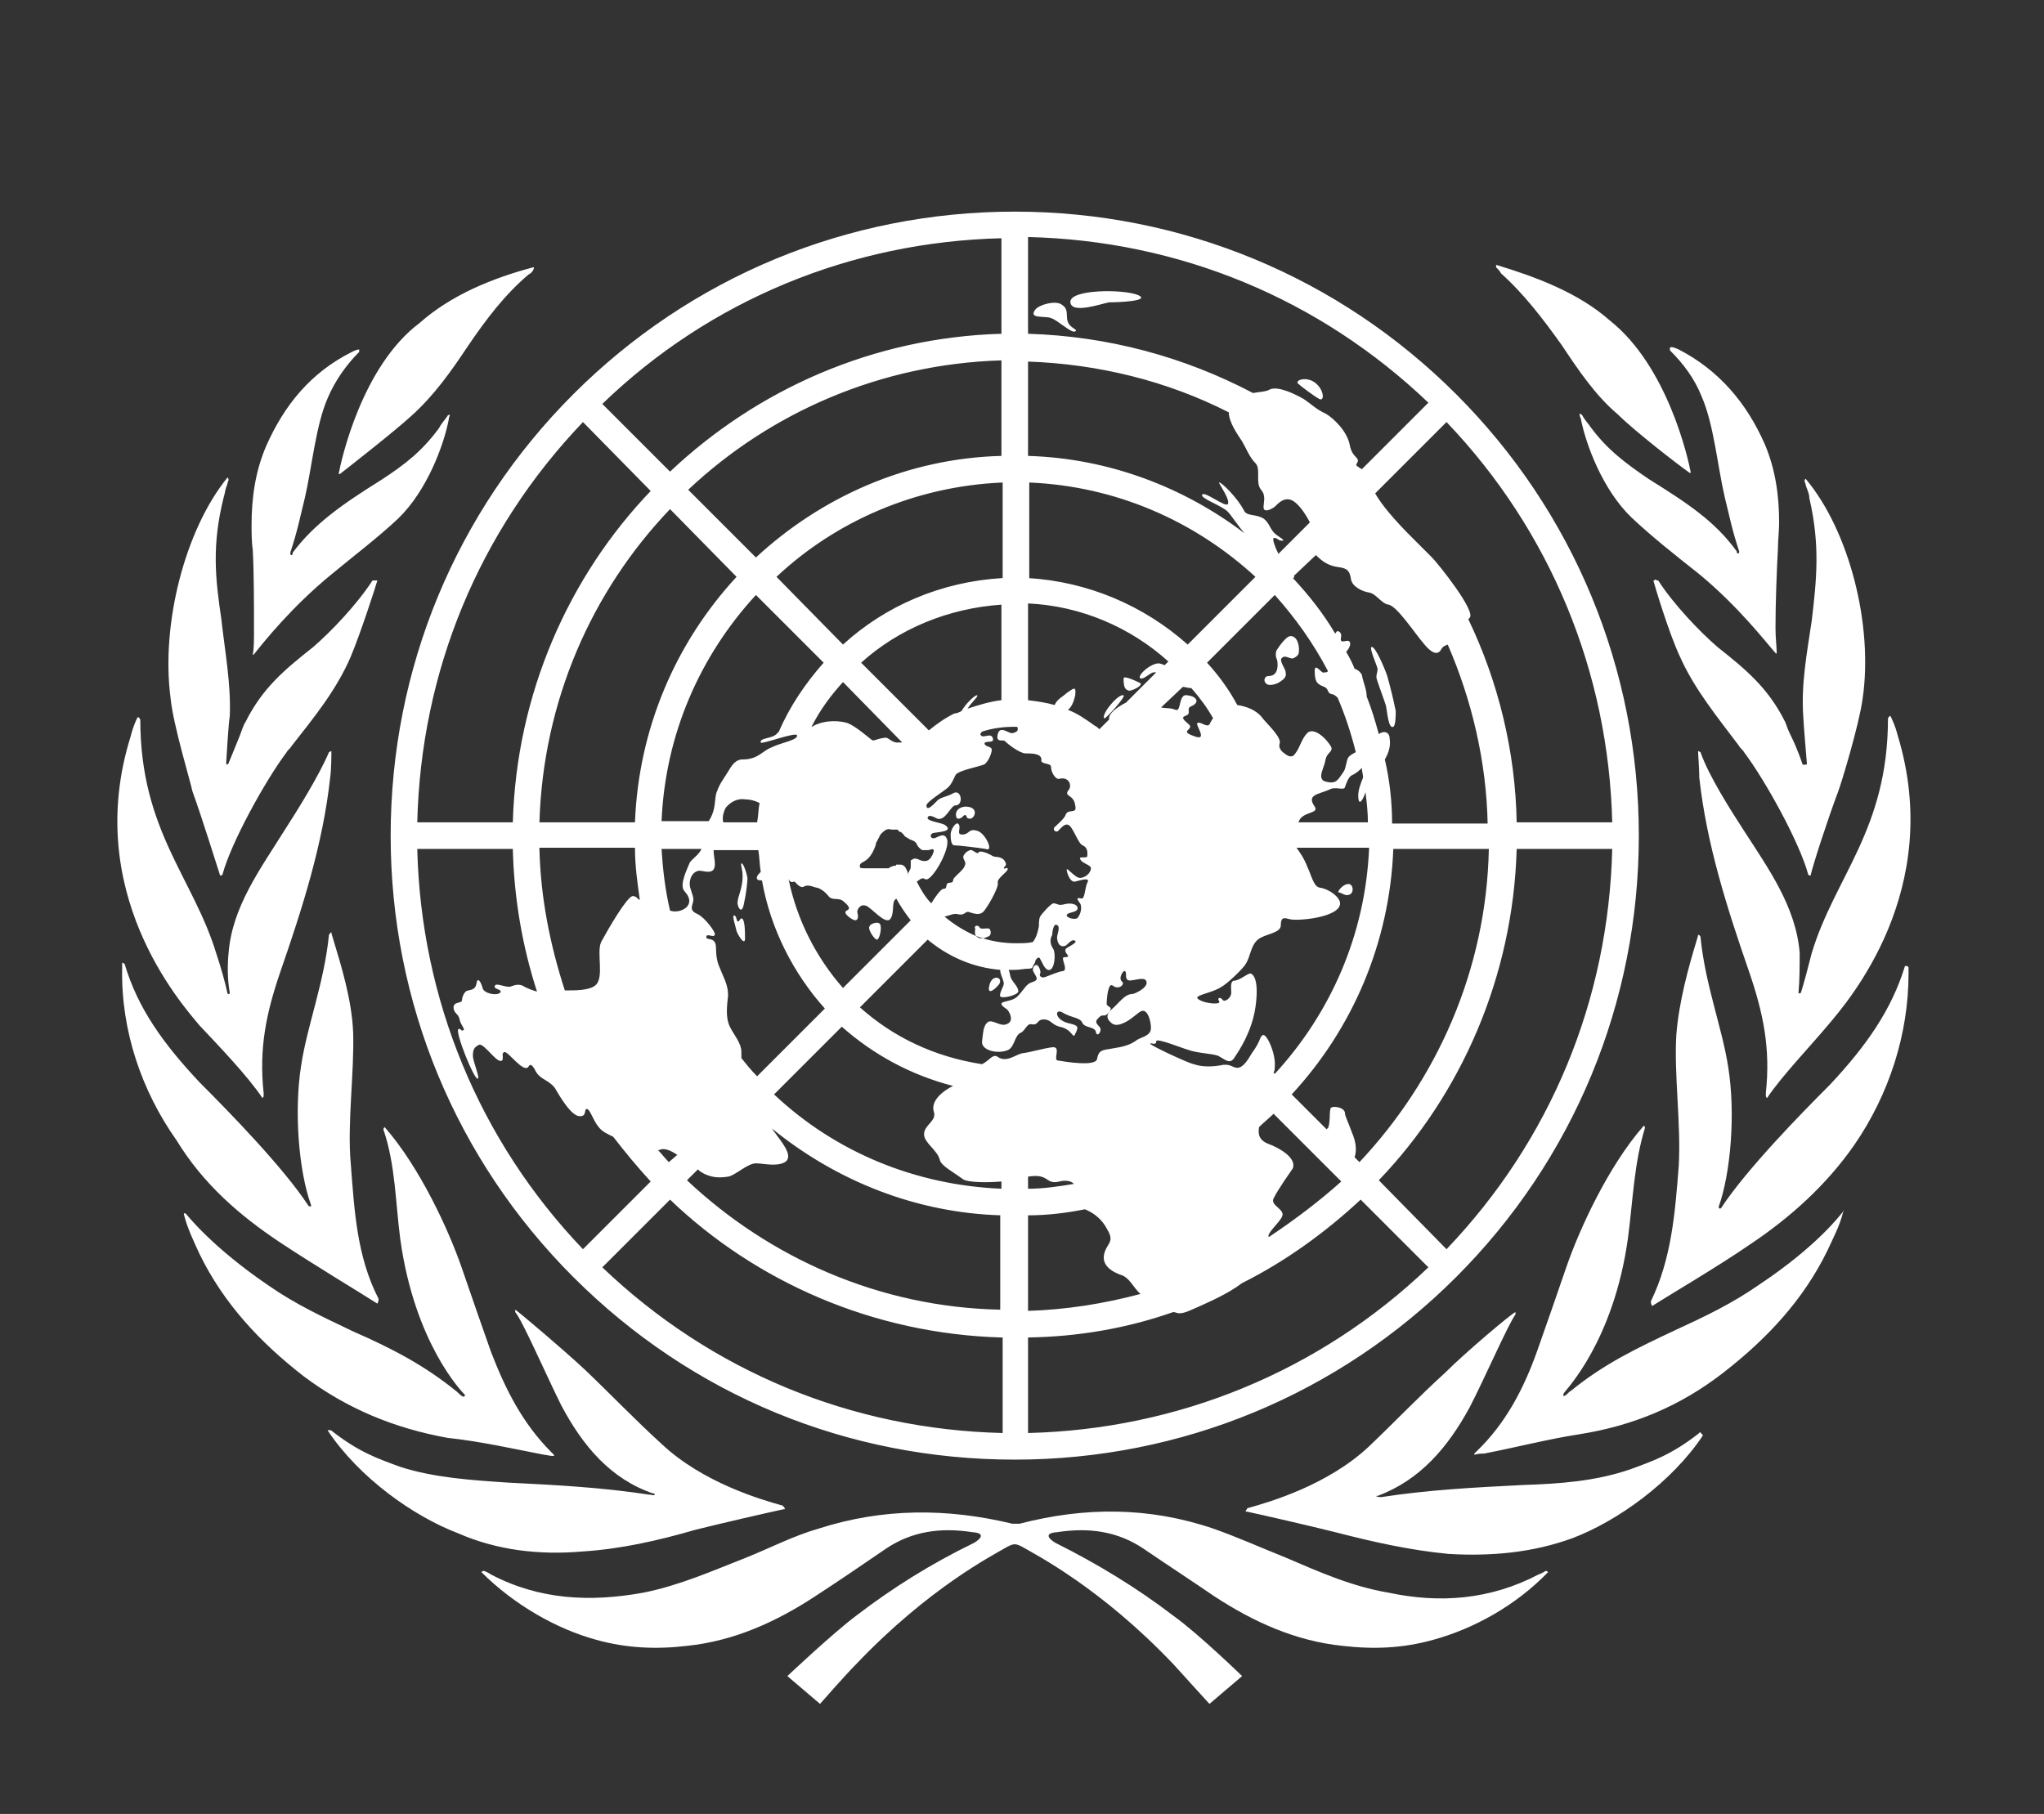 <svg version="1.2" xmlns="http://www.w3.org/2000/svg" viewBox="0 0 169 150" width="169" height="150">
	<rect x="0" y="0" width="169" height="150" fill="#333333" stroke="none"/>
	<title>UNRCP-light-svg</title>
	<style>
		.s0 { fill: #ffffff } 
		.s1 { fill: #e5243b } 
		.s2 { fill: #4c9f38 } 
		.s3 { fill: #ff3a21 } 
		.s4 { fill: #fcc30b } 
		.s5 { fill: #fd6925 } 
		.s6 { fill: #fd9d24 } 
		.s7 { fill: #3f7e44 } 
		.s8 { fill: #dda63a } 
		.s9 { fill: #c5192d } 
		.s10 { fill: #26bde2 } 
		.s11 { fill: #a21942 } 
		.s12 { fill: #dd1367 } 
		.s13 { fill: #bf8b2e } 
		.s14 { fill: #0a97d9 } 
		.s15 { fill: #00689d } 
		.s16 { fill: #56c02b } 
		.s17 { fill: #19486a } 
	</style>
	<path id="Layer" fill-rule="evenodd" class="s0" d="m183.9 118.4h-4.5l-1 2.8h-1.4l4.1-10.7h1.2l4.1 10.7h-1.4zm-4.1-1.1h3.6l-1.8-5z"/>
	<path id="Layer" fill-rule="evenodd" class="s0" d="m192.4 116.9h-2.5v4.3h-1.4v-10.7h3.5c1.2 0 2.1 0.3 2.8 0.8 0.6 0.5 1 1.3 1 2.4 0 0.7-0.2 1.2-0.5 1.7-0.4 0.5-0.9 0.9-1.5 1.1l2.5 4.5v0.1h-1.5zm-2.5-1.2h2.2c0.7 0 1.3-0.2 1.7-0.5 0.4-0.4 0.6-0.8 0.6-1.5q0-1.1-0.6-1.5c-0.4-0.4-1-0.5-1.7-0.5h-2.2z"/>
	<path id="Layer" fill-rule="evenodd" class="s0" d="m204.8 118.4h-4.5l-1 2.8h-1.5l4.1-10.7h1.2l4.1 10.7h-1.4zm-4-1.1h3.6l-1.8-5z"/>
	<path id="Layer" fill-rule="evenodd" class="s0" d="m209.5 110.5h3.5c1.2 0 2 0.2 2.6 0.7q0.9 0.8 0.9 2.1c0 0.5-0.1 0.9-0.4 1.3q-0.4 0.6-1.2 0.9c0.6 0.2 1 0.5 1.4 0.9 0.3 0.5 0.5 1 0.5 1.6 0 1-0.3 1.7-0.9 2.3-0.6 0.5-1.5 0.8-2.6 0.8h-3.8zm1.4 4.6h2.1c0.6 0 1.1-0.2 1.5-0.5 0.4-0.3 0.6-0.7 0.6-1.3 0-0.6-0.2-1-0.5-1.3-0.3-0.3-0.9-0.4-1.6-0.4h-2.1zm0 1.1v3.8h2.3c0.7 0 1.2-0.2 1.5-0.5 0.4-0.3 0.6-0.8 0.6-1.4 0-1.3-0.7-1.9-2.1-1.9z"/>
	<path id="Layer" class="s0" d="m226.9 116.4c-1.2-0.3-2.1-0.8-2.6-1.3-0.5-0.5-0.8-1.1-0.8-1.9 0-0.8 0.3-1.5 1-2.1 0.7-0.6 1.5-0.8 2.6-0.8 0.7 0 1.4 0.1 2 0.4 0.6 0.3 1 0.7 1.3 1.2 0.3 0.5 0.5 1 0.5 1.6h-1.4c0-0.6-0.2-1.2-0.6-1.5-0.4-0.4-1-0.6-1.7-0.6-0.7 0-1.2 0.2-1.6 0.5-0.4 0.3-0.6 0.7-0.6 1.3 0 0.4 0.2 0.8 0.6 1.1 0.4 0.3 1 0.6 1.9 0.8 0.9 0.2 1.6 0.5 2.1 0.8 0.5 0.3 0.9 0.7 1.1 1.1 0.2 0.4 0.4 0.9 0.4 1.4 0 0.9-0.3 1.6-1 2.1-0.7 0.5-1.6 0.8-2.7 0.8-0.7 0-1.4-0.1-2.1-0.4q-0.9-0.5-1.5-1.2c-0.3-0.5-0.5-1-0.5-1.7h1.4c0 0.6 0.2 1.2 0.7 1.5 0.5 0.4 1.1 0.6 1.9 0.6 0.7 0 1.3-0.2 1.7-0.5q0.6-0.5 0.6-1.2 0-0.8-0.6-1.2c-0.5-0.2-1.2-0.5-2.1-0.8z"/>
	<path id="Layer" class="s0" d="m240.7 111.7h-3.4v9.5h-1.4v-9.5h-3.5v-1.2h8.3z"/>
	<path id="Layer" fill-rule="evenodd" class="s0" d="m247.6 118.4h-4.5l-1 2.8h-1.5l4.1-10.7h1.2l4.1 10.7h-1.4zm-4-1.1h3.6l-1.8-5z"/>
	<path id="Layer" class="s0" d="m258.3 111.7h-3.4v9.5h-1.4v-9.5h-3.4v-1.2h8.2z"/>
	<path id="Layer" class="s0" d="m266.6 116.3h-4.6v3.7h5.4v1.2h-6.8v-10.7h6.7v1.2h-5.3v3.4h4.6z"/>
	<path id="Layer" class="s0" d="m272.9 116.4c-1.2-0.3-2.1-0.8-2.6-1.3-0.5-0.5-0.8-1.1-0.8-1.9 0-0.8 0.3-1.5 1-2.1 0.7-0.6 1.5-0.8 2.6-0.8 0.7 0 1.4 0.1 2 0.4 0.6 0.3 1 0.7 1.3 1.2 0.3 0.5 0.5 1 0.5 1.6h-1.4c0-0.6-0.2-1.2-0.6-1.5-0.4-0.4-1-0.6-1.7-0.6-0.7 0-1.2 0.2-1.6 0.5-0.4 0.3-0.6 0.7-0.6 1.3 0 0.4 0.2 0.8 0.6 1.1 0.4 0.3 1 0.6 1.9 0.8 0.9 0.2 1.6 0.5 2.1 0.8 0.5 0.3 0.9 0.7 1.1 1.1 0.2 0.4 0.4 0.9 0.4 1.4 0 0.9-0.3 1.6-1 2.1-0.7 0.5-1.6 0.8-2.7 0.8-0.7 0-1.4-0.1-2.1-0.4q-0.9-0.5-1.5-1.2c-0.3-0.5-0.5-1-0.5-1.7h1.4c0 0.6 0.2 1.2 0.7 1.5 0.5 0.4 1.1 0.6 1.9 0.6 0.7 0 1.3-0.2 1.7-0.5q0.6-0.5 0.6-1.2 0-0.8-0.6-1.2c-0.5-0.2-1.2-0.5-2.1-0.8z"/>
	<path id="Layer" class="s1" d="m181.4 97.7c-2.1 0-3.7-1.7-3.7-3.7 0-2.1 1.7-3.7 3.7-3.7 2.1 0 3.7 1.7 3.7 3.7 0.1 2-1.6 3.7-3.7 3.7z"/>
	<path id="Layer" class="s2" d="m205.3 97.7c-2.1 0-3.7-1.7-3.7-3.7 0-2.1 1.7-3.7 3.7-3.7 2.1 0 3.7 1.7 3.7 3.7 0 2-1.7 3.7-3.7 3.7z"/>
	<path id="Layer" class="s3" d="m229.1 97.7c-2.1 0-3.7-1.7-3.7-3.7 0-2.1 1.7-3.7 3.7-3.7 2.1 0 3.7 1.7 3.7 3.7 0.1 2-1.6 3.7-3.7 3.7z"/>
	<path id="Layer" class="s4" d="m253 97.7c-2.1 0-3.7-1.7-3.7-3.7 0-2.1 1.7-3.7 3.7-3.7 2.1 0 3.7 1.7 3.7 3.7 0 2-1.7 3.7-3.7 3.7z"/>
	<path id="Layer" class="s5" d="m276.8 97.7c-2.1 0-3.7-1.7-3.7-3.7 0-2.1 1.7-3.7 3.7-3.7 2.1 0 3.7 1.7 3.7 3.7 0 2-1.6 3.7-3.7 3.7z"/>
	<path id="Layer" class="s6" d="m300.7 97.7c-2.1 0-3.7-1.7-3.7-3.7 0-2.1 1.7-3.7 3.7-3.7 2.1 0 3.7 1.7 3.7 3.7 0 2-1.7 3.7-3.7 3.7z"/>
	<path id="Layer" class="s7" d="m324.5 97.7c-2.1 0-3.7-1.7-3.7-3.7 0-2.1 1.7-3.7 3.7-3.7 2.1 0 3.7 1.7 3.7 3.7 0 2-1.6 3.7-3.7 3.7z"/>
	<path id="Layer" class="s8" d="m193.4 97.7c-2.1 0-3.7-1.7-3.7-3.7 0-2.1 1.7-3.7 3.7-3.7 2.1 0 3.7 1.7 3.7 3.7 0 2-1.7 3.7-3.7 3.7z"/>
	<path id="Layer" class="s9" d="m217.2 97.7c-2.1 0-3.7-1.7-3.7-3.7 0-2.1 1.7-3.7 3.7-3.7 2.1 0 3.7 1.7 3.7 3.7 0 2-1.6 3.7-3.7 3.7z"/>
	<path id="Layer" class="s10" d="m241.1 97.7c-2.1 0-3.7-1.7-3.7-3.7 0-2.1 1.7-3.7 3.7-3.7 2.1 0 3.7 1.7 3.7 3.7 0 2-1.7 3.7-3.7 3.7z"/>
	<path id="Layer" class="s11" d="m264.9 97.7c-2.1 0-3.7-1.7-3.7-3.7 0-2.1 1.7-3.7 3.7-3.7 2.1 0 3.7 1.7 3.7 3.7 0 2-1.6 3.7-3.7 3.7z"/>
	<path id="Layer" class="s12" d="m288.7 97.7c-2.1 0-3.7-1.7-3.7-3.7 0-2.1 1.7-3.7 3.7-3.7 2.1 0 3.7 1.7 3.7 3.7 0.1 2-1.6 3.7-3.7 3.7z"/>
	<path id="Layer" class="s13" d="m312.6 97.7c-2.1 0-3.7-1.7-3.7-3.7 0-2.1 1.7-3.7 3.7-3.7 2.1 0 3.7 1.7 3.7 3.7 0 2-1.7 3.7-3.7 3.7z"/>
	<path id="Layer" class="s14" d="m336.4 97.7c-2.1 0-3.7-1.7-3.7-3.7 0-2.1 1.7-3.7 3.7-3.7 2.1 0 3.7 1.7 3.7 3.7 0.1 2-1.6 3.7-3.7 3.7z"/>
	<path id="Layer" class="s15" d="m360.3 97.7c-2.1 0-3.7-1.7-3.7-3.7 0-2.1 1.7-3.7 3.7-3.7 2.1 0 3.7 1.7 3.7 3.7 0 2-1.7 3.7-3.7 3.7z"/>
	<path id="Layer" class="s16" d="m348.4 97.7c-2.1 0-3.7-1.7-3.7-3.7 0-2.1 1.7-3.7 3.7-3.7 2.1 0 3.7 1.7 3.7 3.7 0 2-1.7 3.7-3.7 3.7z"/>
	<path id="Layer" class="s17" d="m372.2 97.7c-2.1 0-3.7-1.7-3.7-3.7 0-2.1 1.7-3.7 3.7-3.7 2.1 0 3.7 1.7 3.7 3.7 0 2-1.6 3.7-3.7 3.7z"/>
	<path id="Layer" class="s0" d="m187.4 26.2v8.3c0 1.4-0.4 2.5-1.3 3.3-0.9 0.8-2 1.2-3.5 1.2-1.5 0-2.6-0.4-3.5-1.2-0.9-0.8-1.3-1.8-1.3-3.2v-8.4h2.6v8.3q0 1.2 0.6 1.8c0.4 0.4 0.9 0.6 1.6 0.6 1.5 0 2.2-0.8 2.2-2.3v-8.4z"/>
	<path id="Layer" class="s0" d="m200.6 38.8h-2.6l-5-8.3v8.3h-2.6v-12.6h2.6l5 8.3v-8.3h2.6z"/>
	<path id="Layer" class="s0" d="m203.8 26.2h2.6v12.6h-2.6z"/>
	<path id="Layer" class="s0" d="m218.9 28.3h-3.9v10.5h-2.6v-10.5h-3.8v-2.1h10.3z"/>
	<path id="Layer" class="s0" d="m228.6 33.4h-5v3.3h5.9v2.1h-8.5v-12.6h8.4v2.1h-5.8v3h5z"/>
	<path id="Layer" fill-rule="evenodd" class="s0" d="m232 26.2h3.9c1.1 0 2.1 0.2 3 0.7 0.9 0.5 1.6 1.2 2 2.1 0.5 0.9 0.7 2 0.7 3.1v0.6c0 1.2-0.2 2.2-0.7 3.1-0.5 0.9-1.2 1.6-2 2.1-0.9 0.5-1.9 0.8-3 0.8h-3.9zm2.5 2.1v8.4h1.3c1 0 1.8-0.3 2.3-1 0.5-0.7 0.8-1.6 0.8-2.8v-0.7c0-1.3-0.3-2.2-0.8-2.9-0.5-0.7-1.3-1-2.3-1z"/>
	<path id="Layer" class="s0" d="m260.2 38.8h-2.6l-5-8.3v8.3h-2.6v-12.6h2.6l5 8.3v-8.3h2.6z"/>
	<path id="Layer" fill-rule="evenodd" class="s0" d="m270.4 36.2h-4.5l-0.9 2.6h-2.8l4.7-12.6h2.4l4.7 12.6h-2.8zm-3.9-2.1h3.1l-1.6-4.7z"/>
	<path id="Layer" class="s0" d="m284 28.3h-3.9v10.5h-2.6v-10.5h-3.8v-2.1h10.3z"/>
	<path id="Layer" class="s0" d="m286.2 26.2h2.6v12.6h-2.6z"/>
	<path id="Layer" fill-rule="evenodd" class="s0" d="m302.2 32.8c0 1.2-0.2 2.3-0.7 3.3-0.4 0.9-1.1 1.7-1.9 2.2-0.8 0.5-1.8 0.8-2.8 0.8-1 0-2-0.2-2.8-0.8-0.8-0.5-1.5-1.2-1.9-2.1-0.4-0.9-0.7-2-0.7-3.2v-0.6c0-1.2 0.2-2.3 0.7-3.3 0.4-0.9 1.1-1.7 1.9-2.2 0.8-0.5 1.7-0.8 2.8-0.8 1 0 2 0.3 2.8 0.8 0.8 0.5 1.4 1.2 1.9 2.2 0.4 0.9 0.7 2 0.7 3.3zm-2.6-0.6c0-1.3-0.2-2.3-0.7-3-0.5-0.7-1.1-1-2-1-0.9 0-1.5 0.3-2 1-0.5 0.7-0.7 1.7-0.7 3v0.6c0 1.3 0.2 2.3 0.7 3 0.5 0.7 1.2 1.1 2 1.1 0.9 0 1.5-0.3 2-1 0.5-0.7 0.7-1.7 0.7-3z"/>
	<path id="Layer" class="s0" d="m315.1 38.8h-2.6l-5-8.3v8.3h-2.6v-12.6h2.6l5.1 8.3v-8.3h2.5z"/>
	<path id="Layer" class="s0" d="m324.7 35.5c0-0.5-0.2-0.9-0.5-1.1-0.3-0.3-1-0.5-1.9-0.8q-1.4-0.4-2.1-0.9c-1.4-0.8-2.1-1.8-2.1-3.1q0-1 0.6-1.8c0.4-0.5 0.9-0.9 1.6-1.2 0.7-0.3 1.5-0.4 2.4-0.4 0.9 0 1.7 0.2 2.4 0.5 0.7 0.3 1.2 0.8 1.6 1.4 0.4 0.6 0.6 1.3 0.6 2h-2.6c0-0.6-0.2-1-0.5-1.3-0.4-0.3-0.9-0.5-1.5-0.5-0.6 0-1.1 0.1-1.5 0.4-0.4 0.3-0.5 0.6-0.5 1.1 0 0.4 0.2 0.8 0.6 1 0.4 0.3 1 0.5 1.8 0.8 1.5 0.4 2.5 1 3.2 1.7 0.7 0.7 1 1.5 1 2.5 0 1.1-0.4 1.9-1.2 2.6q-1.2 0.9-3.3 0.9c-1 0-1.8-0.2-2.6-0.5-0.8-0.4-1.4-0.8-1.8-1.5q-0.6-0.9-0.6-2.1h2.6c0 1.4 0.8 2.1 2.5 2.1 0.6 0 1.1-0.1 1.4-0.4 0.2-0.6 0.4-0.9 0.4-1.4z"/>
	<path id="Layer" fill-rule="evenodd" class="s0" d="m182.5 54h-2.1v4.6h-2.6v-12.5h4.7c1.5 0 2.6 0.3 3.4 1 0.8 0.7 1.2 1.6 1.2 2.8q0 1.3-0.6 2.1c-0.4 0.6-0.9 1-1.7 1.4l2.7 5.1v0.1h-2.8zm0-2.1c0.7 0 1.2-0.2 1.5-0.5 0.4-0.3 0.5-0.8 0.5-1.4 0-0.6-0.2-1.1-0.5-1.4-0.3-0.3-0.9-0.5-1.6-0.5h-2.1v3.8z"/>
	<path id="Layer" class="s0" d="m197.5 53.2h-5v3.4h5.8v2h-8.4v-12.5h8.4v2.1h-5.8v3h5z"/>
	<path id="Layer" class="s0" d="m210.4 57.1c-0.5 0.6-1.1 1-2 1.3-0.9 0.3-1.8 0.5-2.8 0.5-1.1 0-2-0.2-2.9-0.7-0.8-0.5-1.5-1.2-1.9-2.1-0.4-0.9-0.7-2-0.7-3.2v-0.9c0-1.3 0.2-2.3 0.6-3.3q0.6-1.3 1.8-2.1c0.8-0.5 1.7-0.7 2.8-0.7 1.5 0 2.7 0.4 3.5 1.1 0.8 0.7 1.3 1.7 1.5 3.1h-2.5c-0.1-0.7-0.4-1.2-0.8-1.6-0.4-0.3-0.9-0.5-1.6-0.5-0.9 0-1.6 0.3-2 1-0.5 0.7-0.7 1.6-0.7 3v0.8c0 1.3 0.3 2.3 0.8 3 0.5 0.7 1.2 1 2.2 1q1.5 0 2.1-0.6v-2.2h-2.4v-2h5z"/>
	<path id="Layer" class="s0" d="m213.5 46.1h2.6v12.6h-2.6z"/>
	<path id="Layer" fill-rule="evenodd" class="s0" d="m229.5 52.6c0 1.2-0.2 2.3-0.7 3.3-0.4 0.9-1.1 1.7-1.9 2.2-0.8 0.5-1.8 0.8-2.8 0.8-1 0-2-0.2-2.8-0.8-0.8-0.5-1.5-1.2-1.9-2.1-0.4-0.9-0.7-2-0.7-3.2v-0.6c0-1.2 0.2-2.3 0.7-3.3 0.4-0.9 1.1-1.7 1.9-2.2 0.8-0.5 1.7-0.8 2.8-0.8 1 0 2 0.3 2.8 0.8 0.8 0.5 1.4 1.2 1.9 2.2 0.4 0.9 0.7 2 0.7 3.3zm-2.6-0.5c0-1.3-0.2-2.3-0.7-3-0.5-0.7-1.1-1-2-1-0.9 0-1.5 0.3-2 1-0.5 0.7-0.7 1.7-0.7 3v0.6c0 1.3 0.2 2.3 0.7 3 0.5 0.7 1.2 1.1 2 1.1 0.9 0 1.5-0.3 2-1 0.5-0.7 0.7-1.7 0.7-3z"/>
	<path id="Layer" class="s0" d="m242.4 58.6h-2.6l-5-8.2v8.2h-2.6v-12.5h2.6l5 8.3v-8.3h2.6z"/>
	<path id="Layer" fill-rule="evenodd" class="s0" d="m252.6 56h-4.6l-0.9 2.6h-2.8l4.7-12.6h2.4l4.7 12.6h-2.8zm-3.9-2.1h3.1l-1.6-4.7z"/>
	<path id="Layer" class="s0" d="m260.8 56.6h5.5v2h-8.1v-12.5h2.6z"/>
	<path id="Layer" class="s0" d="m283.5 54.5c-0.1 1.4-0.6 2.4-1.5 3.2q-1.4 1.2-3.6 1.2c-1.6 0-2.9-0.5-3.8-1.6-0.9-1.1-1.4-2.6-1.4-4.5v-0.8c0-1.2 0.2-2.3 0.6-3.2q0.6-1.3 1.8-2.1c0.8-0.5 1.7-0.7 2.8-0.7 1.5 0 2.6 0.4 3.5 1.2q1.4 1.2 1.5 3.3h-2.6c-0.1-0.8-0.3-1.4-0.7-1.8-0.4-0.4-1-0.5-1.8-0.5-0.9 0-1.5 0.3-1.9 0.9-0.4 0.6-0.6 1.6-0.7 2.9v0.9q0 2.1 0.6 3c0.4 0.6 1.1 0.9 1.9 0.9 0.8 0 1.4-0.2 1.8-0.5 0.4-0.4 0.6-0.9 0.7-1.7h2.8z"/>
	<path id="Layer" fill-rule="evenodd" class="s0" d="m296.3 52.6c0 1.2-0.2 2.3-0.7 3.3-0.4 0.9-1.1 1.7-1.9 2.2-0.8 0.5-1.8 0.8-2.8 0.8-1 0-2-0.2-2.8-0.8-0.8-0.5-1.5-1.2-1.9-2.1-0.4-0.9-0.7-2-0.7-3.2v-0.6c0-1.2 0.2-2.3 0.7-3.3 0.4-0.9 1.1-1.7 1.9-2.2 0.8-0.5 1.7-0.8 2.8-0.8 1 0 2 0.3 2.8 0.8 0.8 0.5 1.4 1.2 1.9 2.2 0.4 0.9 0.7 2 0.7 3.3zm-2.7-0.5c0-1.3-0.2-2.3-0.7-3-0.5-0.7-1.1-1-2-1-0.9 0-1.5 0.3-2 1-0.5 0.7-0.7 1.7-0.7 3v0.6c0 1.3 0.2 2.3 0.7 3 0.5 0.7 1.2 1.1 2 1.1 0.9 0 1.5-0.3 2-1 0.5-0.7 0.7-1.7 0.7-3z"/>
	<path id="Layer" class="s0" d="m301.5 56.6h5.5v2h-8.1v-12.5h2.6z"/>
	<path id="Layer" class="s0" d="m311.8 56.6h5.5v2h-8.1v-12.5h2.6z"/>
	<path id="Layer" fill-rule="evenodd" class="s0" d="m327.1 56h-4.5l-0.9 2.6h-2.8l4.7-12.6h2.4l4.7 12.6h-2.8zm-3.9-2.1h3.1l-1.6-4.7z"/>
	<path id="Layer" fill-rule="evenodd" class="s0" d="m332.7 46.1h4.4c1.5 0 2.7 0.3 3.5 0.9 0.8 0.6 1.2 1.4 1.2 2.6 0 0.6-0.2 1.2-0.5 1.6-0.3 0.5-0.8 0.8-1.3 1 0.6 0.2 1.2 0.5 1.5 1q0.6 0.8 0.6 1.8 0 1.8-1.2 2.7c-0.8 0.6-1.9 0.9-3.3 1h-4.9zm2.6 5.2h1.9c1.3 0 2-0.5 2-1.6 0-0.6-0.2-1-0.5-1.2-0.3-0.2-0.9-0.4-1.6-0.4h-1.8zm0 1.9v3.4h2.2c0.6 0 1.1-0.1 1.4-0.4 0.3-0.3 0.5-0.7 0.5-1.2 0-1.2-0.6-1.7-1.8-1.8z"/>
	<path id="Layer" fill-rule="evenodd" class="s0" d="m354.9 52.6c0 1.2-0.2 2.3-0.7 3.3-0.4 0.9-1.1 1.7-1.9 2.2-0.8 0.5-1.8 0.8-2.8 0.8-1 0-2-0.2-2.8-0.8-0.8-0.5-1.5-1.2-1.9-2.1-0.4-0.9-0.7-2-0.7-3.2v-0.6c0-1.2 0.2-2.3 0.7-3.3 0.4-0.9 1.1-1.7 1.9-2.2 0.8-0.5 1.7-0.8 2.8-0.8 1 0 2 0.3 2.8 0.8 0.8 0.5 1.4 1.2 1.9 2.2 0.4 0.9 0.7 2 0.7 3.3zm-2.6-0.5c0-1.3-0.2-2.3-0.7-3-0.5-0.7-1.1-1-2-1-0.9 0-1.5 0.3-2 1-0.5 0.7-0.7 1.7-0.7 3v0.6c0 1.3 0.2 2.3 0.7 3 0.5 0.7 1.2 1.1 2 1.1 0.9 0 1.5-0.3 2-1 0.5-0.7 0.7-1.7 0.7-3z"/>
	<path id="Layer" fill-rule="evenodd" class="s0" d="m362.2 54h-2.1v4.6h-2.6v-12.5h4.7c1.5 0 2.6 0.3 3.4 1 0.8 0.7 1.2 1.6 1.2 2.8q0 1.3-0.6 2.1c-0.4 0.6-0.9 1-1.7 1.4l2.7 5.1v0.1h-2.8zm0.1-2.1c0.7 0 1.2-0.2 1.5-0.5 0.4-0.3 0.5-0.8 0.5-1.4 0-0.6-0.2-1.1-0.5-1.4-0.3-0.3-0.9-0.5-1.6-0.5h-2.1v3.8z"/>
	<path id="Layer" fill-rule="evenodd" class="s0" d="m377.2 56h-4.5l-0.9 2.6h-2.8l4.7-12.6h2.4l4.7 12.6h-2.8zm-3.9-2.1h3.1l-1.6-4.7z"/>
	<path id="Layer" class="s0" d="m390.7 48.2h-3.8v10.4h-2.6v-10.4h-3.8v-2.1h10.2z"/>
	<path id="Layer" class="s0" d="m393 46.1h2.6v12.6h-2.6z"/>
	<path id="Layer" class="s0" d="m403.4 55.5l2.8-9.4h2.9l-4.4 12.5h-2.7l-4.3-12.5h2.9z"/>
	<path id="Layer" class="s0" d="m418.7 53.2h-5v3.4h5.9v2h-8.5v-12.5h8.4v2.1h-5.8v3h5z"/>
	<path id="Layer" fill-rule="evenodd" class="s0" d="m180.4 78.4h-2.6v-12.5h4.9c0.9 0 1.8 0.2 2.5 0.5 0.7 0.3 1.3 0.8 1.7 1.5 0.4 0.6 0.6 1.4 0.6 2.2 0 1.2-0.4 2.2-1.3 2.9-0.8 0.7-2 1.1-3.5 1.1h-2.3zm0-6.5h2.3c0.7 0 1.2-0.2 1.6-0.5 0.4-0.3 0.5-0.8 0.5-1.4 0-0.6-0.2-1.1-0.5-1.5q-0.6-0.6-1.5-0.6h-2.4z"/>
	<path id="Layer" class="s0" d="m192.4 76.4h5.5v2.1h-8.1v-12.6h2.6z"/>
	<path id="Layer" fill-rule="evenodd" class="s0" d="m207.7 75.9h-4.5l-0.9 2.6h-2.8l4.7-12.6h2.4l4.7 12.6h-2.8zm-3.9-2.1h3.1l-1.6-4.7z"/>
	<path id="Layer" class="s0" d="m221.3 68h-3.9v10.5h-2.6v-10.5h-3.8v-2.1h10.3z"/>
	<path id="Layer" class="s0" d="m231 73.3h-5v5.2h-2.6v-12.6h8.2v2.1h-5.6v3.2h5z"/>
	<path id="Layer" fill-rule="evenodd" class="s0" d="m244 72.5c0 1.2-0.2 2.3-0.7 3.3-0.4 0.9-1.1 1.7-1.9 2.2-0.8 0.5-1.8 0.8-2.8 0.8-1 0-2-0.3-2.8-0.8-0.8-0.5-1.5-1.2-1.9-2.1-0.4-0.9-0.7-2-0.7-3.2v-0.6c0-1.2 0.2-2.3 0.7-3.3 0.4-0.9 1.1-1.7 1.9-2.2 0.8-0.5 1.7-0.8 2.8-0.8 1 0 2 0.3 2.8 0.8 0.8 0.5 1.4 1.2 1.9 2.2 0.4 0.9 0.7 2 0.7 3.3zm-2.6-0.6c0-1.3-0.2-2.3-0.7-3-0.5-0.7-1.1-1-2-1-0.9 0-1.5 0.3-2 1-0.5 0.7-0.7 1.7-0.7 3v0.6c0 1.3 0.2 2.3 0.7 3 0.5 0.7 1.2 1.1 2 1.1 0.9 0 1.5-0.3 2-1 0.5-0.7 0.7-1.7 0.7-3z"/>
	<path id="Layer" fill-rule="evenodd" class="s0" d="m251.3 73.9h-2.1v4.6h-2.6v-12.6h4.7c1.5 0 2.6 0.3 3.4 1 0.8 0.7 1.2 1.6 1.2 2.8q0 1.3-0.6 2.1c-0.4 0.6-0.9 1-1.7 1.4l2.7 5.1v0.1h-2.8zm0-2.1c0.7 0 1.2-0.2 1.5-0.5 0.4-0.3 0.5-0.8 0.5-1.4 0-0.6-0.2-1.1-0.5-1.4-0.3-0.3-0.9-0.5-1.6-0.5h-2.1v3.8z"/>
	<path id="Layer" class="s0" d="m262.1 65.9l3.2 9.1 3.2-9.1h3.4v12.6h-2.6v-3.5l0.3-5.9-3.4 9.4h-1.8l-3.4-9.4 0.3 5.9v3.5h-2.6v-12.6z"/>
	<path id="Layer" fill-rule="evenodd" class="s0" d="m127.2 130.2q0.3-0.1 0.6-0.3c0.1 0 0.2 0.1 0.2 0.1-2.7 2.8-6.2 4.7-9.5 5.6-2.5 0.7-4.9 0.8-7.5 0.5-3.9-0.4-7.4-2-10.6-4.1-1.9-1.3-3.9-2.6-5.8-3.9-2.2-1.5-4.6-1.8-7.2-1.4-1.4 0.1-0.3 0.8-0.1 0.9 3.4 1.7 6.7 3.7 9.7 6 2.1 1.5 5.7 5 5.7 5l-2.7 2.3c0 0-2.1-2.3-3-3.3-6-6.3-11.3-9-12.5-9.7-0.2-0.1-0.4-0.2-0.6-0.2-0.2 0-0.4 0.1-0.6 0.2-1.2 0.7-6.5 3.4-12.5 9.7-0.9 0.9-3 3.3-3 3.3l-2.7-2.3c0 0 3.7-3.5 5.7-5 3-2.3 6.2-4.3 9.7-6 0.2-0.1 1.3-0.8-0.1-0.9-2.6-0.4-5-0.1-7.2 1.4-1.9 1.3-3.8 2.6-5.8 3.9-3.2 2.1-6.7 3.7-10.6 4.1-2.5 0.3-5 0.2-7.5-0.5-3.3-0.9-6.8-2.9-9.5-5.6 0 0 0.1-0.1 0.2-0.1q0.3 0.1 0.6 0.3c4 2.1 8.2 2.3 12.6 1.5 3-0.6 5.7-1.8 8.5-2.9 2-0.8 3.9-1.8 6-2.4 5.3-1.7 10.6-1.7 16-0.4q0.2 0 0.3 0 0.2 0 0.3 0c5.4-1.4 10.7-1.4 16 0.4 2 0.7 4 1.6 6 2.4 2.8 1.2 5.5 2.4 8.5 2.9 4.2 0.9 8.4 0.6 12.4-1.5zm13.6-11.5c-2.6 3.9-7.1 7.1-10.8 8.5-3.3 1.2-6.7 1.5-10.2 1.3-3.2-0.3-6.3-1-9.4-1.8-2-0.5-5.9-1.4-7.3-1.7h-0.1c0-0.1 0-0.1 0.1-0.2 0-0.1 0.1-0.1 0.1-0.1 1.8-0.5 6.6-1.9 10-5.1 2.1-2 4.1-4.1 6.3-6.1 1.7-1.7 5.5-4.9 5.8-5v0.2c-0.6 0.8-2.6 5.4-3.8 7.7-1.8 3.3-4.1 6-7.6 7.3-0.1 0-0.1 0-0.1 0-0.1 0 0.1 0.1 0.3 0.1 0.1 0 0.1 0 0.1 0 3.9-0.6 7.7-0.8 11.7-1 3-0.1 6-0.3 8.9-1.3 1.9-0.7 3.4-1.2 5.7-3 0-0.1 0.1-0.1 0.3 0.2zm11.6-18.5c-0.3 1.2-0.8 2.1-1.3 3.2-2 4.1-5 7.3-8.6 10.1-3.6 2.8-7.5 4.4-11.9 5.1-2.6 0.4-5.3 1.1-7.9 1.6-0.2 0-0.5 0-0.8 0.1v-0.1l0.2-0.2c2.4-2.3 3.9-5.2 5-8.3q1.2-3.4 2.4-6.9c1.1-3.2 3.5-8.4 6.4-11.7 0.1 0 0.1 0.1 0.1 0.2-0.9 2.9-1 6.1-1.4 9.1-1.2 8.6-5.2 12.6-5.3 12.8-0.1 0.2 0 0.3 0.1 0.2 0.2-0.1 0.3-0.3 0.5-0.4 2.7-2.2 5.4-3.5 8.6-5 2.6-1.2 4.7-2.2 7-3.8 4.8-3.2 6.7-5.8 6.8-5.9q0 0 0.1-0.1zm0-0.1c0.1 0.1 0 0.1 0 0.1q0 0 0-0.1zm5.4-20.1c0 0 0 0.3 0 0.5 0 5-1.6 10-4.5 14.2-2.3 3.3-5.3 6-8.6 8.2-2.6 1.8-6.7 4.2-8.1 5.1 0 0-0.1-0.2-0.1-0.3 0-0.1 0-0.1 0-0.1 1.7-3.5 2-7.3 2.3-11.2 0.2-3.4-0.4-7.6-0.2-10.8 0.2-2.7 1-5.6 1.7-7.9 0.1-0.3 0.1-0.4 0.1-0.4 0.1 0 0.2 0.1 0.2 0.2 0.4 4 1.8 7.5 2.3 10.8 0.6 3.8 0.2 8.7-0.8 11.5 0 0.1 0.1 0.2 0.2 0.1 2.1-3.2 6.6-7.8 9-10.2 3-3.2 5.1-6.2 6.2-9.8 0 0 0.2-0.1 0.3 0.1zm-8-1.2c1.9-6.3 6.3-10.2 6.3-19.4 0 0 0.1-0.2 0.2-0.2 0.1 0.2 0.4 0.8 0.6 1.6 3.9 12.8-4.1 22-5.7 23.9-1.5 1.8-3.9 4.3-5.1 6.1-0.1-0.1-0.1-0.1-0.1-0.4 0.4-3.7-0.2-6.6-1.4-10.1-1.8-5.2-3.5-10.5-4.1-16 0-0.7-0.1-1.9-0.1-2.2l0.2 0.1c0.7 2 2.5 4.8 3.6 6.5 2 3.1 4.3 6.3 4.6 10.1 0 1 0 2.3-0.1 3.3 0 0 0 0.1 0.2 0 0 0.1 0 0 0 0q0.4-1.3 0.9-3.3zm-0.4-15.6c0-0.1-0.3-3.5-0.3-3.9-0.2-2.7 0.3-5.3 0.7-8 0.4-3.4 0.7-6.2-0.2-10.1 0-0.3-0.1-0.5-0.2-0.8-0.1-0.2-0.1-0.4-0.2-0.6 0 0 0-0.2 0.1-0.2 3.6 4.3 5.6 12.1 4.7 18.2-0.3 2.2-1.8 7.1-2 7.6-0.9 2.4-2.1 6.1-2.3 7 0 0-0.2 0-0.2-0.1-0.7-2.6-3.5-7.7-5.3-10.1-0.1-0.2-0.3-0.3-0.4-0.5-1.8-2.4-3.7-4.7-4.9-7.4-0.9-1.9-2.1-5.9-2.2-6.3 0 0 0 0 0.1 0 0-0.1 0.1-0.1 0.2 0 0.1 0 0.1 0 0.1 0 1.3 2 3.4 4.2 4.9 5.5 2.4 1.9 4.2 3.4 5.6 6.2 0.1 0.3 0.3 0.8 0.5 1.2 0.5 1 0.9 2.2 0.9 2.2 0 0.1 0.1 0.2 0.4 0.1zm-11.3-34.2c-0.1-0.2 0-0.3 0.1-0.3 0.1 0 0.4 0.1 0.6 0.2 3.3 1.7 5.6 4.4 7.1 7.8 0.9 2.1 1.2 4.3 1.2 6.5 0 0.7-0.1 1.5-0.1 2.2-0.1 1.8-0.2 4.5-0.2 6.5 0 0.9 0.1 1.6 0.1 2.1 0 0.1-0.1 0-0.1 0-0.8-0.9-3.1-3.9-6.4-6.6-1.9-1.5-3.8-3-5.5-4.6-2.4-2.3-3.8-6.1-4.2-8.2-0.1-0.2-0.1-0.3-0.1-0.4l0.2 0.1c0.2 0.4 0.5 0.7 0.7 1 1.4 1.9 2.9 3 4.8 4.3 3.2 2 5.5 3.5 7.3 6 0 0.1 0 0.1 0 0.1 0.1 0.1 0.2 0.1 0.2-0.1-0.6-1.8-0.8-2.9-1.2-4.5-0.6-2.6-0.9-6-1.9-8.3-0.6-1.5-1.5-2.7-2.6-3.8zm-14.4-6.9c0 0 0-0.1 0-0.2 3.3 1 6.8 2.3 9.4 4.6 4.8 3.8 6.5 11.5 6.7 12.6h-0.1c-1-0.7-4.6-3.5-5.9-4.8-1.9-1.6-3.3-3.7-4.7-5.8-1.5-2.1-3.1-4.2-5-5.9-0.1-0.2-0.2-0.3-0.4-0.5zm-85.8 104.7c-3.7-1.4-8.2-4.6-10.8-8.5 0.1-0.1 0.3 0 0.3 0 2.3 1.8 3.8 2.3 5.7 3 2.8 0.9 5.9 1.1 8.9 1.3 4 0.2 7.8 0.4 11.7 1 0.1 0 0.1 0 0.1 0 0.3 0.1 0.4 0 0.3-0.1-0.1 0-0.1 0-0.1 0-3.5-1.2-5.8-3.9-7.6-7.3-1.2-2.4-3.2-7-3.8-7.7v-0.2c0.2 0.1 4.1 3.4 5.8 5 2.1 2 4.1 4.1 6.3 6.1 3.4 3.2 8.2 4.6 10 5.1l0.1 0.1c0.1 0.1 0.1 0.2 0.1 0.2h-0.1c-1.4 0.3-5.3 1.2-7.3 1.7-3.1 0.9-6.2 1.6-9.4 1.8-3.5 0.3-7-0.1-10.2-1.5zm-0.9-7.9c-4.4-0.8-8.3-2.4-11.9-5.1-3.6-2.8-6.6-6-8.6-10.1-0.5-1.1-1-2.1-1.3-3.3 0-0.1 0.1-0.1 0.2 0 0.1 0.1 2.1 2.7 6.8 5.9 2.3 1.6 4.5 2.6 7 3.8 3.2 1.4 5.9 2.8 8.6 5 0.2 0.2 0.3 0.3 0.5 0.4 0.1 0 0.2-0.1 0.1-0.2-0.2-0.2-4.1-4.2-5.3-12.8-0.4-3-0.4-6.2-1.4-9.1 0-0.1 0.1-0.2 0.1-0.2 2.9 3.3 5.3 8.5 6.4 11.7q1.2 3.5 2.4 6.9c1.2 3.1 2.6 5.9 5 8.3l0.2 0.2c0 0 0 0 0 0.1-0.4 0-0.6-0.1-0.8-0.1-2.6-0.5-5.2-1.1-8-1.4zm-22.4-24.6c-2.9-4.1-4.6-9.1-4.5-14.2 0-0.2 0-0.5 0-0.5l0.2 0.1c1.1 3.7 3.2 6.6 6.2 9.8 2.4 2.4 6.9 7 9 10.2 0.1 0.1 0.3 0.1 0.2-0.1-1-2.8-1.4-7.7-0.8-11.5 0.5-3.3 1.9-6.8 2.3-10.8 0.1-0.1 0.1-0.2 0.2-0.2 0 0 0 0.1 0.1 0.4 0.7 2.3 1.6 5.2 1.7 7.9 0.1 3.3-0.5 7.5-0.2 10.8 0.3 3.9 0.5 7.7 2.3 11.2 0 0.1 0 0.1 0 0.1 0 0.1-0.1 0.3-0.1 0.3-1.4-0.9-5.4-3.3-8.1-5.1-3.3-2.2-6.3-4.8-8.5-8.4zm1.9-9.5c-1.6-1.9-9.7-11.1-5.7-23.9 0.2-0.8 0.5-1.5 0.6-1.6 0.1 0 0.2 0.2 0.2 0.2 0 9.2 4.4 13.1 6.3 19.4 0.4 1.2 0.7 2.3 0.9 3.2 0 0.1 0.1 0.1 0.1 0.1 0.1 0 0.1-0.1 0.1-0.1-0.2-1.1-0.2-2.3-0.1-3.3 0.3-3.8 2.6-6.9 4.6-10.1 1.1-1.7 2.9-4.6 3.7-6.5l0.2-0.1c0 0.3 0 1.5-0.1 2.2-0.6 5.5-2.3 10.8-4.1 16-1.2 3.5-1.8 6.4-1.4 10.1 0 0.3 0 0.3-0.1 0.4-1.2-1.8-3.6-4.3-5.2-6zm-2.4-27.1c-0.8-6.1 1.2-13.9 4.7-18.2 0.1 0 0.1 0.2 0.1 0.2-0.1 0.2-0.1 0.4-0.2 0.6-0.1 0.3-0.1 0.5-0.2 0.8-1 4-0.7 6.7-0.2 10.1 0.3 2.7 0.8 5.3 0.7 8-0.1 0.5-0.3 3.8-0.3 3.9 0 0.2 0.2 0.1 0.2 0 0 0 0.5-1.2 0.9-2.2 0.2-0.5 0.3-0.9 0.5-1.2 1.4-2.8 3.2-4.3 5.6-6.2 1.5-1.3 3.6-3.5 4.9-5.5 0.1 0 0.1 0 0.1 0 0.1 0 0.2 0 0.2 0 0.1 0 0.1 0 0.1 0-0.1 0.4-1.4 4.4-2.2 6.3-1.2 2.8-3.1 5.1-4.9 7.4-0.1 0.2-0.3 0.3-0.4 0.5-1.8 2.4-4.6 7.5-5.3 10.1 0 0.1-0.2 0.1-0.2 0.1-0.3-0.9-1.4-4.5-2.3-7-0.1-0.6-1.6-5.5-1.8-7.7zm6.7-14.3c0-2.2 0.3-4.4 1.2-6.5 1.5-3.4 3.7-6.1 7.1-7.8 0.2-0.1 0.4-0.2 0.6-0.2 0 0 0 0.1 0 0.2-1.1 1.1-2 2.4-2.6 3.8-1 2.3-1.3 5.7-1.9 8.3-0.4 1.6-0.6 2.7-1.2 4.5 0 0.2 0.1 0.3 0.2 0.1 0-0.1 0-0.1 0-0.1 1.8-2.4 4.1-4 7.3-6 2-1.3 3.4-2.4 4.8-4.3 0.2-0.4 0.5-0.7 0.7-1 0-0.1 0.2-0.1 0.2-0.1 0 0.1-0.1 0.2-0.1 0.4-0.4 2.1-1.8 5.9-4.2 8.2-1.7 1.6-3.7 3.1-5.5 4.6-3.3 2.7-5.6 5.6-6.4 6.6 0 0-0.1 0.1-0.1 0 0.1-0.4 0.1-1.2 0.1-2.1 0-2 0-4.6-0.1-6.5-0.1-0.7-0.1-1.5-0.1-2.1zm7.2-4.2c0.2-1.1 1.9-8.9 6.7-12.5 2.6-2.3 6-3.7 9.4-4.6 0.1 0 0 0.2 0 0.2-0.1 0.2-0.2 0.3-0.4 0.4-2 1.7-3.5 3.7-5 5.9-1.4 2.1-2.8 4.1-4.7 5.8-1.3 1.2-5 4.1-5.9 4.8 0 0 0 0-0.1 0zm19.4 66.4c-9.7-9.7-15.1-22.7-15.1-36.5 0-13.8 5.4-26.8 15.1-36.5 9.7-9.7 22.7-15.1 36.5-15.1 13.8 0 26.8 5.4 36.5 15.1 9.7 9.7 15.1 22.7 15.1 36.5 0 13.8-5.4 26.8-15.1 36.5-9.7 9.7-22.7 15.1-36.5 15.1-13.8 0-26.7-5.3-36.5-15.1zm37.6-47.7c0.8 0.1 1.5 0.2 2.2 0.4 0.2-0.5 0.7-0.7 1-1 0.5-0.3 0.8-0.7 0.7 0.2q-0.2 0.9-0.6 1.2c0.8 0.3 1.5 0.8 2.2 1.3 0.2 0.1 0.3 0.2 0.4 0.3l0.8-0.8v-0.1c0-0.4 0.6-0.9 1.4-1.3l2.5-2.5c-0.1 0-0.1 0-0.2 0-0.3 0-0.8 0.6-1.1 0.5-0.4-0.2 1.1-1.5 1.7-1.2 0.1 0 0.2 0.1 0.3 0.1l0.3-0.3c-3.1-2.8-7.2-4.6-11.6-4.8zm7.9-1.8c0-0.3 1.2 0.3 1.4 0.4 0.2 0.2-0.8 0.7-1 0.6-0.3-0.1-0.4-0.3-0.4-1zm18.9 37.6c0.3 0.7 0.4 1.4 0.2 2l0.4 0.4c6.4-6.8 10.5-15.9 10.7-25.9h-7.9c-0.3 7.8-3.4 14.9-8.4 20.3l2.9 2.9c0 0 0-0.1 0.1-0.1 0.2-0.5 0.1-1.2 0.2-1.6 0-0.3 1.1-0.2 1.2 0.3 0 0.3 0.2 0.6 0.6 1.7zm-2-38.2c-1.2-2.3-2.7-4.4-4.4-6.3l-5.6 5.6c1 1.1 1.8 2.2 2.5 3.5 0.7 0.1 1.6 0.4 2.1 1.1 0.4 0.5 1.6 1.6 1.4 2.1-0.1 0.3 0.1 0.6 0.4 0.8q0.6 0.5 0.9 0c0.4-0.5 0.5-1.2 1-1.7 0.7-0.6 2 1 2 1.3 0 0.3-0.4 0.4-0.5 0.9-0.1 0.7-0.7 1.5-0.1 1.8 1 0.3 1.1-0.1 1.6-0.8 0.2-0.3 0.2-0.9 0.4-1.2 0.2-0.2 0.4-0.3 0.6-0.4q-0.6-2.4-1.5-4.5c-0.1-0.1-0.3-0.3-0.5-0.3-0.4-0.1-0.2-0.4-0.6-0.6-0.5-0.2-0.8-0.3-0.8-1.3 0-0.8 0.6 0.3 0.8 0.1 0.2 0 0.2 0 0.3-0.1zm-2.8-7.9v0.1c0 0 0 0.1-0.1 0.1 1.3 1.4 2.5 2.9 3.5 4.6 0.1-0.2 0.2-0.3 0.4-0.1 0.3 0.3-0.3 0.9 0.5 0.7 0.5-0.1 0.4 0.5 0 0.9 0.3 0.5 0.5 0.9 0.7 1.4 0.3 0.1 0.5 0.3 0.6 0.5 0.1 0.6 0.4 1.2 0.4 1.8 0.4 1 0.7 2 1 3.1 0.4-0.3 0.9-0.2 0.9 0.4 0.1 0.6-0.1 1.2-0.4 1.7 0.4 1.7 0.6 3.5 0.6 5.3h7.9c-0.1-5.1-1.3-10.2-3.3-14.8-0.2 0.1-0.4 0.1-0.6 0.5-0.4 0.5-1-0.1-1.4-0.6-0.7-0.8-2.2-3.1-2.9-3.2-0.6-0.1-1-0.9-1.6-1-0.6-0.1-1.4-0.5-1.5-1.1-0.1-0.7-0.3-0.9-1-1-0.8-0.1-1.3-0.4-1.9-1zm-22-20c6.6 0.2 12.9 1.9 18.6 4.9 0.5-0.1 1.1-0.1 1.4-0.3 0.7-0.3 2.1 0.4 2.8 0.8 0.6 0.4 1.1 0.9 1.8 1.2 0.7 0.4 1.8 1.5 2 2.6 0.2 1.1 0.9 1 0.6 1.5-0.2 0.2 0.1 0.3 0.4 0.5l5.5-5.5c-9-8.6-20.6-13.4-33.1-13.7zm3.9-0.2c-0.3 0.2-1.4-0.9-2-1.1-0.5-0.2-1.9 0.1-1.3-0.7 0.3-0.4 1.7-0.8 2.2-0.4 0.8 0.5 0 1.3 0.9 1.9 0.1 0.1 0.4 0.2 0.2 0.3zm2.8-2.4c-0.6 0.1-3.1 1-3.2 0-0.1-1.1 4.4-1.1 5.6-0.6 1.1 0.5-1.7 0.6-2.4 0.6zm-9.2 62.4c0.7 0.5 1.5-0.2 2-0.3 0.8-0.1 1.7-0.4 2.5-0.5 0.8-0.1 0 1.1 0.5 1.1 0.6 0.1 3 0.5 3.2-0.1 0.1-0.5 0.2-0.7 0.7-0.8 1-0.2 1.8-0.2 2.6-0.8 0.3-0.2 0.9-0.3 1.1-0.7 0.2-0.3-0.1-1.9-0.7-1.7-0.3 0.1-0.6 0.5-1.3 0.9-0.6 0.3-1 0.4-1.4-0.1-0.4-0.5 0.2-0.9 0.5-1.2 0.5-0.5 0.9-1 1.4-1 0.2 0 1.3-0.5 1.2-1-0.1-0.6-1.4 0.1-1.6-0.2-0.2-0.2 0-0.6-0.2-0.7-0.1-0.1-0.6 0.6-0.2 0.9 0.2 0.2-0.3 0.7-0.8 0.3-0.4-0.3-0.5 1.2-0.5 1.5 0 0.3 0.6 0.2 0.2 0.7-0.4 0.5-0.5 0.1-0.8 0.4-0.3 0.3-0.4 0.4 0 0.8 0.3 0.3-0.2 1-0.3 0.4-0.1-0.4-0.9-0.3-1.1-0.7-0.2-0.5-0.9-0.4-1.7-0.9-0.6-0.3-0.6 0.6 0.5 0.9 0.9 0.2 0.9 0.3 0.6 0.9-0.2 0.5-0.2-0.4-1.3-0.6-0.7-0.2-0.7-0.6-1.3-0.6-0.6 0-0.4 0.5-1 0.4-0.4-0.1-0.5 0.5-0.9 0.7-0.5 0.2-0.5 1.1-1 1.4-0.8 0.4-2.3 0.1-2.2-0.7 0.1-0.8 0.1-1.3 0.5-1.6 0.4-0.2 1 0.4 1.5 0.2 0.6-0.2 0.4-0.8 0.1-1.2-0.1-0.1-0.5-0.3-0.5-0.5 0-0.2 0.8-0.2 1.2-0.5 0.4-0.3 0.8-1 1-1.1 0.2-0.2 0.6-0.2 0.7-0.4 0.1-0.2-0.3-0.6-0.3-0.8 0-0.2 0.1-0.4 0.3-0.4 0.2 0 0.4 0.6 0.3 0.7-0.1 0.2 0.1 0.4 0.4 0.3 0.3-0.1 1.2-0.5 1.5-0.5 0.4-0.1-0.1-0.9 0-1.1 0.1-0.1 0.2 0 0.4-0.1 0.1-0.1-0.3-0.3-0.2-0.6 0.1-0.2 1-0.5 0.8-0.7-0.3-0.2-0.6 0.3-0.8 0.4-0.5 0.2-0.7-0.3-0.7-0.7 0-0.2 0.3-0.9 0-1-0.3-0.2-0.4 0.6-0.4 0.8-0.1 0.2-0.3 0.6 0.1 1.2 0.2 0.4 0.1 1.6-0.3 1.7-0.4 0.1-0.6-0.6-0.8-0.9 0-0.1-0.1-0.1-0.1-0.1 0 0 0 0-0.1 0 0 0 0 0-0.1 0.1 0 0-0.1 0.1-0.1 0.2 0 0.1-0.1 0.2-0.2 0.4 0 0.1-0.1 0.2-0.3 0.2-0.4 0-0.8 0.1-1.2 0.1-0.2 0-0.3 0-0.5 0 0.1 0.2 0.1 0.5 0.2 0.7 0.2 0.4 0.6 0.7 0.6 1.1-0.1 0.3-1.3 0.6-1.5 0.4-0.1-0.3 0.3-0.8 0.3-1.1-0.1-0.5-0.3-0.7-0.3-1.1-2.3-0.2-4.3-1.1-6-2.5l-5.6 5.6c2.8 2.5 6.2 4.1 10.1 4.7 0.6-0.3 0.9-0.9 1.3-0.6zm1.6-27.3c-0.1 0-0.1 0-0.2 0-0.9 0-1.8 0.1-2.7 0.4-0.1 0.1-0.2 0.2-0.1 0.3 0.2 0.3 0.9-0.3 1 0.3 0.1 0.4-0.7 0.1-0.7 0.4 0.1 0.3 0.6 0.2 0.6 0.5 0 0.3-0.3 1-0.6 1.2-0.4 0.2-2.2 0.5-2.4 0.9-0.2 0.4-0.3 0.7-0.6 1-0.3 0.3-1.8 1.2-1.8 1.5 0 0.6 0.7-0.2 0.9-0.4 0.3-0.3 0.8-0.3 1.3-0.6 0.7-0.4 0.9 1 0.2 1-0.4 0-0.8 1.3-1.5 1.1-0.2-0.1-0.7-0.4-0.8-0.1-0.1 0.3 1 0.4 1.4 0.6 0.9 0.6-0.7 0.6-1 0.7-0.3 0.2-0.1 0.5 0.2 0.4 0.3-0.1 0.8-0.5 1 0.1 0.3 0.8-1.3 3.6-1.8 3.3-0.3-0.2-0.5 0.1-0.7 0.2 0.3 0.6 0.7 1.3 1.2 1.8 0.3-0.5 0.8-1.2 1-1.2 0.3 0 0.2-0.2 0.3-0.4 0.1-0.2 0.5 0 0.5-0.3 0-0.3 0.9-0.8 1-1.3 0.1-0.3-0.3-0.5-0.1-0.8 0.2-0.3 0.3-0.3 0.5-0.4 0.2-0.1 0.6 0.4 0.7 0.2 0.1-0.2 0.7 0 1.2 0.3 0.2 0.1 0.6 0 0.9 0.3 0.4 0.5 0 0.5 0 0.7 0.1 0.1 0.2-0.1 0.3 0 0.2 0.2-0.9 0.8-0.8 1.2 0.1 0.4-0.9 2.1-1.2 2.4-0.4 0.4-1.1 0-1.3 0-0.3 0.1-0.3 0.3-0.8 0.2-0.3-0.1-0.7 0.1-1.1 0.2q1.2 1 2.6 1.6 0 0 0 0c0.2 0.2 0.4 0.2 0.6 0.2q1.3 0.4 2.7 0.4c0.5 0 1 0 1.4-0.1 0.3-0.4 0.4-0.8 0.5-1.3 0-0.3 0-0.6 0.1-0.8 0.1-0.2 0.9-1.1 1.1-1.1 0.3 0 0.4 0.2 0.8 0.1 0.7-0.2 1.2 0 1.2 0.3 0 0.4-0.9 0.3-0.9 0.6 0 0.2 0.7 0.4 0.9 0.2 0.4-0.5 0.3-1.1 0.2-1.2-0.3-0.4-0.3-0.5 0.1-0.4 0.3 0.1 0.3-0.9 0.5-1.3 0.3-0.5-0.6-0.2-1-0.1-0.4 0.1-0.7-0.7-0.7-1 0-0.2 0.7 0.7 1.1 0.7 0.4 0 0.9-0.4 0.9-0.8 0-0.3-0.8-0.4-0.9-0.8-0.1-0.2 0.6 0 0.6-0.2 0-0.2 0.1-0.7-0.4-0.9-0.4-0.2-0.8-1.6-1.2-1.7-0.3-0.1-0.6 0.3-0.8 0.5-0.2 0.2-0.5-0.1-0.3-0.3 0.2-0.2 0.8-0.7 0.9-1 0.2-0.6 1 0 0.8-0.8-0.1-0.9-0.9-0.7-0.6-1.2 0.4-0.4 0.1-1.2-0.7-1-0.3 0.1-0.7-0.5-0.7-1 0-0.3-0.8-0.2-0.8-0.5 0.1-0.6-0.8-0.6-1.3-0.6-0.5 0-1.5-0.8-1.7-1-0.1-0.2-0.8 0.2-0.6-0.6 0.2-0.8 1 0.1 1.3-0.1 0.4-0.1 0.4-0.3 0.3-0.5zm-2.6 10.1c-0.6-0.1-2.3-0.3-2.6-0.3-0.3 0-0.3-0.7-0.3-0.9 0-0.4 0.4-1 0.6-0.9 0.4 0.3-0.3 1 0.5 0.9 0.5-0.1 0.4-0.5 1.1-0.3 0.7 0.2 1.4 1.8 0.7 1.5zm-16.3 2.5c0.7 3.4 2.3 6.5 4.5 9l5.6-5.6q-0.7-0.9-1.2-1.8c-0.1 0.1-0.2 0.2-0.2 0.3-0.1 0.2 0 1.1-0.3 1.4-0.4 0.5-1.6-1-2-1.1-0.5-0.2-0.8 0.4-0.7 0.6 0.1 0.4 0 0.6-0.2 0.6-0.2 0-1.1-0.6-0.7-0.8 0.5-0.2-0.1-0.6-0.3-0.8-0.4-0.3-0.9 0-1.2-0.4-0.3-0.4-0.8-0.7-1-0.7-0.1 0-0.7-0.3-1-0.1-0.3 0.2-0.6-0.2-0.8-0.4-0.3 0.1-0.4 0-0.5-0.2zm-4.9 12.1c0.3 0.7 1 1.4 1 2.2 0 0.2 0 0.3 0 0.5 0.4 0.5 0.8 1 1.3 1.5l5.6-5.6c-2.6-2.9-4.5-6.6-5.2-10.6-0.2 0-0.3 0-0.4-0.1-0.1-0.2 0.1-0.4 0.3-0.6-0.1-0.6-0.1-1.2-0.2-1.8h-3.7c0 0.6 0.3 1.4-0.1 1.7-0.3 0.2-0.8 0-1.1 0-0.7 0.1-0.9 1-0.7 1.5 0.1 0.4 0.3 0.7 0.2 1.1-0.1 0.4-0.3 0.7 0.4 1 0.6 0.3 1.5 1.5 1.4 1.7-0.1 0.3-0.7-0.2-0.7 0.2 0 0.3 0.8-0.1 0.8 0.9 0 0.6 0.1 1.2 0.3 1.6 0.3 0.8 0.7 1.4 0.7 2.3-0.1 0.9-0.2 1.8 0.1 2.5zm0.7-10.3c0-0.3 0.4-1.1 0.4-2 0-0.7-0.2-1-0.1-1.1 0.1-0.1 0.4 0.6 0.5 1.2 0 0.7-0.3 2.4-0.4 2.5-0.2 0.4-0.5-0.3-0.4-0.6zm20.8 7c0.2-1 1.2-0.7 0.8-0.1-0.4 0.5-1 0.9-0.8 0.1zm-47.3-11.3c0.3 12.4 5.1 24.1 13.7 33.1l5.6-5.6c-1.1-1.2-2.1-2.4-3.1-3.7-0.4-0.2-0.9-0.4-1.2-0.8-0.5-0.6-0.7-1.5-1-1.5-0.2 0 0 0.6-0.5 0.6-0.7 0.1-1.7-1.6-2.1-2.3-0.5-0.7-1.2-0.7-1.6-1.4-0.1-0.2-0.4-0.8-0.6-0.4-0.4 0.6-1.7-1.3-2-1.2-0.3 0.1 0 0.5-0.2 0.7-0.4 0.3-1.5-1.5-1.9-1.3-0.4 0.2-0.5 0.4-0.5 0.9 0 0.5 0.6 1.8 0.4 1.9-0.3 0.1-1.9-3.9-1.6-4.1 0.2-0.1 0.2 0.2 0.4 0.1 0.2-0.1-0.2-0.4-0.3-0.9-0.1-0.5-0.5-0.5-0.5-1 0-0.5 0.7-0.3 0.7-0.6 0-0.2 0.1-0.5 0.3-0.7 0.2-0.2 0.8 0 0.9-0.7 0.1-0.6 0.4 0 0.5 0.4 0.1 0.5 1.4 0.7 1.5 0.3 0-0.2-0.5-0.2-0.5-0.4 0-0.4 0.7 0 1.2 0 0.2 0 0.6-0.3 1.1-0.1 0.5 0.3 0.9 0.4 1.2 0.5-1.2-3.7-1.9-7.7-2-11.8zm45-11.4c0.4-0.7 1.2-1.4 1.3-1.3 0.1 0.1-0.5 0.6-0.8 1.1 0.9-0.3 1.9-0.6 2.8-0.7v-7.9c-4.4 0.3-8.5 2-11.6 4.8l5.6 5.6c0.6-0.5 1.3-1 2.1-1.4 0.2 0 0.4-0.1 0.6-0.2zm-4.2 12.7v-0.3c0 0 0-0.1 0.1-0.1 0.1-0.1 0.2-0.1 0.3-0.1 0.2 0 0.4 0.2 0.7 0.2 0.2 0 0.3 0 0.5-0.2 0.1-0.1 0.1-0.2 0.2-0.3 0-0.1 0.1-0.2 0.1-0.3v-0.1c0-0.1-0.2-0.1-0.4 0-0.1 0-0.3 0-0.4 0h-0.1c-0.1 0-0.2-0.1-0.3-0.2l-0.1-0.1c0-0.1-0.1-0.1-0.1-0.2-0.1-0.2-0.3-0.3-0.6-0.4-0.1-0.1-0.2-0.1-0.3-0.2-0.1 0-0.1-0.1-0.2-0.2l-0.2-0.2c0 0 0 0-0.1 0 0 0 0 0-0.1-0.1 0 0 0 0-0.1-0.1 0 0 0 0-0.1 0 0 0-0.1 0-0.2 0h-0.2c-0.3-0.1-0.5 0-0.8 0.3l-0.1 0.1c0 0.1-0.1 0.1-0.1 0.2 0 0.1-0.1 0.1-0.1 0.2-0.1 0.2-0.2 0.3-0.2 0.5-0.6 1.7-1.4 1.2-1.3 1.8 0 0.1 0.2 0.1 0.5 0.1q0.2 0 0.3 0c0.1 0 0.3 0 0.4 0 0.1 0 0.3 0 0.4 0 0.1 0 0.1 0 0.2 0 0 0 0.4 0 0.5 0 0.1 0 0.1 0 0.2-0.1 0.1 0 0.2-0.1 0.3-0.1 0.1 0 0.2 0 0.2-0.1 0.2 0 0.3 0 0.4 0 0.1 0 0.3 0.1 0.4 0.3 0.1 0.2 0.2 0.4 0.2 0.6v-0.2c0.2-0.4 0.2-0.4 0.2-0.5 0 0.1 0 0 0 0 0-0.1 0-0.2 0-0.2zm-14.4 5.5c-0.1-0.5-0.4-1.3-0.2-1.3 0.2 0 0.2 0.5 0.3 0.5 0.2 0 0.2-0.4 0.4-0.2 0.2 0.2 0.2 1.2 0.2 1.6 0 0.6-0.5-0.1-0.7-0.6zm-5.5-1.7c0.8 0.3 2.3-0.4 1.2-1.6-0.5-0.5 0.3-2 0.4-2.3 0.1-0.3 0.8-0.7 1-1.2h-3.3c0.1 1.7 0.3 3.4 0.7 5.1zm0.6 20.2c-0.6-0.4-1.1-0.6-1.5-0.4h-0.1c0.3 0.3 0.6 0.7 0.9 1zm8.4-35c0.9-2.1 2.2-4 3.7-5.7l-5.6-5.6c-4.6 5-7.5 11.5-7.8 18.7h3.9c0.7-1.1 0.4-1.9 0.7-2.5 0.2-0.6 0.6-1.1 0.9-1.6 0.3-0.5 0.6-1 1.2-1 1.3 0 1.6-0.7 2.4-1 0.8-0.4 2.2-0.6 2.1-1-0.1-0.3-3 0.8-3 0.6-0.1-0.4 0.9-0.3 1.3-0.7 0.1-0.1 0.1-0.1 0.2-0.2zm5.3-4.1c-1 1.1-1.9 2.3-2.6 3.7 0.1 0 0.2-0.1 0.2-0.1 1-0.5 2.2-0.4 2.8-0.2 0.7 0.3 1.6 1.1 2 1.4 0.2 0.1 0.3-0.1 1.1-0.2 0.3 0 0.4 0.3 0.9 0.4 0.2 0 0.4 0 0.5 0zm-6.9 10q-0.6-0.3-1.2-0.3c-0.6-0.1-1.2 0.2-1.6 0.7-0.2 0.4-0.3 0.8-0.2 1.2h2.8c0.1-0.5 0.1-1.1 0.2-1.6zm9.1 10.2c0-0.2 0.8-0.5 0.9-0.1 0.1 0.4-0.1 1.2-0.3 1.2-0.2 0-0.8-0.9-0.6-1.1zm-2.2-23.3c3.5-3.2 8.1-5.2 13.2-5.5v-7.9c-7.2 0.3-13.8 3.2-18.7 7.8zm-7.2-7.2c5.4-5 12.5-8.2 20.3-8.4v-7.9c-10 0.3-19.1 4.3-25.9 10.7zm-7.1-4c-6.5 6.8-10.5 15.9-10.8 25.9h7.9c0.3-7.8 3.4-14.9 8.4-20.3zm-10.8 28.1c0.1 4.1 0.9 8 2.1 11.7h0.1c0.8 0 1.9 0 2.4-0.4 0.8-0.6 0.1-2.7 0.5-3.6 0.6-1.1 2.1-3.7 2.6-3.8 0.4 0 0.4 0.3 0.6 0.3-0.2-1.4-0.4-2.8-0.4-4.3h-7.9zm38.2 40.4c-10.6-0.3-20.3-4.6-27.4-11.4l-5.6 5.6c9 8.6 20.6 13.4 33.1 13.7v-7.9zm0-10.1c-7-0.2-13.6-2.8-19-7.2 0.1 0.1 0.2 0.3 0.3 0.4 0.4 0.6 1.6 1.9 0.8 2.4-0.7 0.4-1.8 0.1-2.4 0.1-0.7 0-1.7 1-2.3 1.1-0.7 0.1-1.2 0.1-1.9-0.2-0.2-0.1-0.4-0.2-0.6-0.4l-0.9 0.9c6.8 6.4 15.9 10.5 25.9 10.7v-7.8zm0-2.8c-1.1 0.1-2.8 0.1-3.2-0.2-0.8-0.6-1.8-1.1-1.9-1.6-0.2-0.8-1.3-1.4-1.3-2.1 0-0.8 1.1-1.1 0.8-1.9-0.2-0.7 0.4-1.5 1.6-2.1-3.5-0.9-6.6-2.6-9.2-4.9l-5.6 5.6c5.1 4.8 11.7 7.5 18.8 7.8zm-1-20.3q-0.2 0.1-0.5 0.2-0.3-0.1-0.6-0.2c-0.2-0.3 0-0.5-0.1-0.7 0-0.2 0.3-0.2 0.4 0 0.1 0.2 0.6 0 0.8 0.1 0.1 0.1 0.2 0.4 0 0.6zm3.2 41.1c12.4-0.3 24.1-5.1 33.1-13.7l-5.6-5.6c-2.9 2.7-6.2 5.1-9.8 6.9-1.2 0.9-2.6 1.5-3.7 2-0.5 0.2-1 0.5-1.5 0.5-0.2 0-0.3-0.1-0.5-0.1q-5.7 2-12 2.1zm0-20.2c1.3 0 2.6-0.2 3.8-0.4-0.3-0.3-0.8-0.3-1.2-0.2-1.2 0.3-0.8-0.7-2.6-0.4zm4.7 1.7c-1.5 0.3-3.1 0.5-4.7 0.5v7.9c3.2-0.1 6.3-0.6 9.3-1.4-0.6-0.5-0.9-1.4-1.7-1.6-1.3-0.5-1.7-1.3-1-2.4 0.4-0.6 0.2-0.9-0.2-1.6-0.5-0.8-1.2-1.2-1.7-1.4zm24.2-44.7c-0.1-0.4-0.7-1.7-0.5-1.8 0.3-0.1 1.1 1.8 1.3 2.4 0.3 1.1 0.5 1.9 0.7 2.9 0 0.3 0 1.2-0.2 1.3-0.4 0.2-0.5-1.2-0.6-1.7-0.1-0.4-0.8-2.2-0.8-2.4 0-0.3 0.1-0.4 0.1-0.7zm-15.7 31.5c-0.4-0.1-2.6-1-2.6-0.7 0 0.4-0.4 0.1-0.5 0.2-0.1 0.1 3.1 1.6 3.6 1.7 0.3 0.1 1 0.3 2.2 0.1 0.8-0.2 1 0.2 1.4 0.2 0.5 0 0.9-0.7 1.2-1.2 0.8-1.1 0.6-1.3 0.9-1.5 0.3-0.2 1.1 1.5 1 2.6 0 0.2 0 0.3-0.1 0.5l0.1 0.1c4.6-5 7.5-11.5 7.8-18.7h-6c0.2 0.3 0.6 0.8 0.9 1.6 0.3 0.6 0.5 1.6 1 1.7 0.8 0.1 1.7 0.8 1.7 1.3 0 1.2-3.7 1.5-4.2 1.3-0.4-0.1-0.7-0.2-0.7 0.5 0 0.7-1.3 0.7-1.9 1.2-0.6 0.5-0.6 1.4-1 2-0.2 0.4-1.6 1.7-2 1.9-0.9 0.6-2.6 0.7-1.8 1.1 0.5 0.3 1.8 0.4 1.6 0.1-0.2-0.3 0.1-0.4 0.3-0.1 0.2 0.2 0.7-0.2 0.7-0.6 0-0.4-0.1-0.9 0.2-1 0.5 0 1.1-0.6 1.4-0.6 0.3 0.1 0.7 0.7 0.4 2.8-0.3 2-1.3 3.5-1.7 4.1-0.4 0.7-0.8 0.2-1.4-0.1-0.6-0.2-1.7-0.2-2.5-0.5zm7.1 12.3c-0.3 0.6 1 0.9 0.7 1.5-0.2 0.5-1.3 1.4-1.1 1.7 2.1-1.4 4.1-2.9 6-4.6l-5.6-5.6c-0.4 0.4-0.8 0.7-1.2 1.1-0.1 0.6 0 1.1 0.8 1.4 0.8 0.3 2.3 1.1 2 2-0.4 0.6-1.2 1.7-1.6 2.5zm3.4-32.4c0.4 0.6-1 0.4-1.3 1.2 0 0 0 0.1-0.1 0.1h5.8c0-0.8-0.1-1.7-0.2-2.5 0 0.1-0.1 0.2-0.1 0.3-0.4 0.9-0.5 0.4-0.5 0 0-0.5 0.2-1 0.4-1.5 0-0.3-0.1-0.5-0.1-0.8-0.2 0.2-0.4 0.4-0.8 0.6-0.3 0.1-0.5 0.7-0.6 1-0.1 0.3-0.8-0.1-1.3 0.2-0.9 0.4-1.9 0.4-1.2 1.4zm-3.1-12.1c-0.2-0.4-0.1-0.8 0-0.9 0 0 0.7-1.1 1.1-1.1 0.5 0 0.7 0.6 0.7 1.1 0 0.3 0 0.5-0.4 0.7-0.3 0.2-0.7-0.3-1 0-0.3 0.2 0.3 0.9 0.3 1.2 0.1 0.4-0.2 0.6-0.5 0.8-0.3 0.2-0.8 0.3-1 0.2-0.4-0.2-0.3-0.7 0.1-0.7 0.7 0 0.8-0.7 0.7-1.3zm-5.3 4.8c-0.5-0.9-1.1-1.7-1.8-2.5-0.3 0-0.5-0.1-0.7-0.1l-1.8 1.7c0.4 0.1 0.7 0 1.2 0.2 0.5 0.2 0.2-1.4 1-1.2 0.8 0.1 1 0.6 0.3 0.9-0.5 0.2 0.1 0.6-0.5 0.8-0.6 0.2 0.5 0.7 0.4 0.9 0 0.3-0.8 0.4 0.4 0.8 1.1 0.4 0-1 0.2-1.1 0.2-0.2 0.8 0.4 1 0.1 0.1-0.2 0.2-0.4 0.3-0.5zm10.4 14.4c-0.2 0 0.3-0.7 0.8-0.7 0.4 0 0.5 0.8 0 0.9-0.3 0.1-0.6-0.2-0.8-0.2zm8.9 29.5c8.6-9 13.4-20.6 13.7-33.1h-7.9c-0.3 10.6-4.6 20.3-11.4 27.4zm13.7-35.3c-0.3-12.4-5.1-24.1-13.7-33.1l-5.9 5.9q0.8 1.4 3 3.6c0.6 0.6 1.2 1.2 1.7 1.7 0.5 0.5 3.7 4.5 3.1 5l-0.1 0.1c2.5 5.2 3.9 11 4 16.8zm-26-36.3c-0.2-0.3 0.8-0.6 1.5 0 0.7 0.6 0.7 1.5 0.3 1.3-0.4-0.2-1.6-1.1-1.8-1.3zm-22.3 6c6.7 0.2 12.9 2.6 17.9 6.4-0.6-0.7-1.1-1.5-1.4-1.8-0.5-0.5-2.3-1.1-2.1-1.4 0.2-0.3 1.8 1 2.1 0.8 0.3-0.3-0.8-1.8-0.7-1.8 0.1-0.1 1.5 1.2 2.1 2.4 0.3 0.4 1 0.2 1.6 0.6 0.5 0.4 0.5 0.9 1 1.3 0.1 0.1 1 0.6 0.4 0.5-0.2 0-0.4-0.3-0.6-0.2-0.1 0.1 0.1 0.7 0.4 1.3l2.6-2.6c-0.4-0.8-1.1-1.8-1.7-1.9-0.5-0.1-0.9 0.3-1.2 0.6-0.4 0.3-0.8 0.4-0.9 0.2-0.1-0.2 0.1-0.8 0-1.1 0-0.3-0.3-0.5-0.4-0.8-0.2-0.7 0.1-1.5-0.3-1.9-0.5-0.5-0.8-1.3-1.1-1.8-0.4-0.6-1.1-1.6-1.1-2.4-5.1-2.6-10.8-4-16.6-4.2zm0 10.1c5 0.3 9.6 2.3 13.2 5.5l5.6-5.6c-5-4.6-11.5-7.5-18.7-7.8v7.9zm6.3 11.6c-0.3-0.3 1.2-2.1 1.6-1.9 0.2 0.1-1.5 2-1.6 1.9zm-11.5 7.3c1.2 0 0.8 1 0.4 1-0.4 0-0.2-0.3-0.4-0.3-0.2 0-0.2 0.3-0.6 0.3-0.2 0-0.4-0.9 0.6-1zm3-47c-12.4 0.3-24.1 5.1-33 13.7l5.6 5.6c7.2-6.8 16.8-11.1 27.4-11.4zm-34.6 15.2c-8.6 9-13.4 20.6-13.7 33.1h7.9c0.3-10.6 4.6-20.3 11.4-27.4z"/>
</svg>